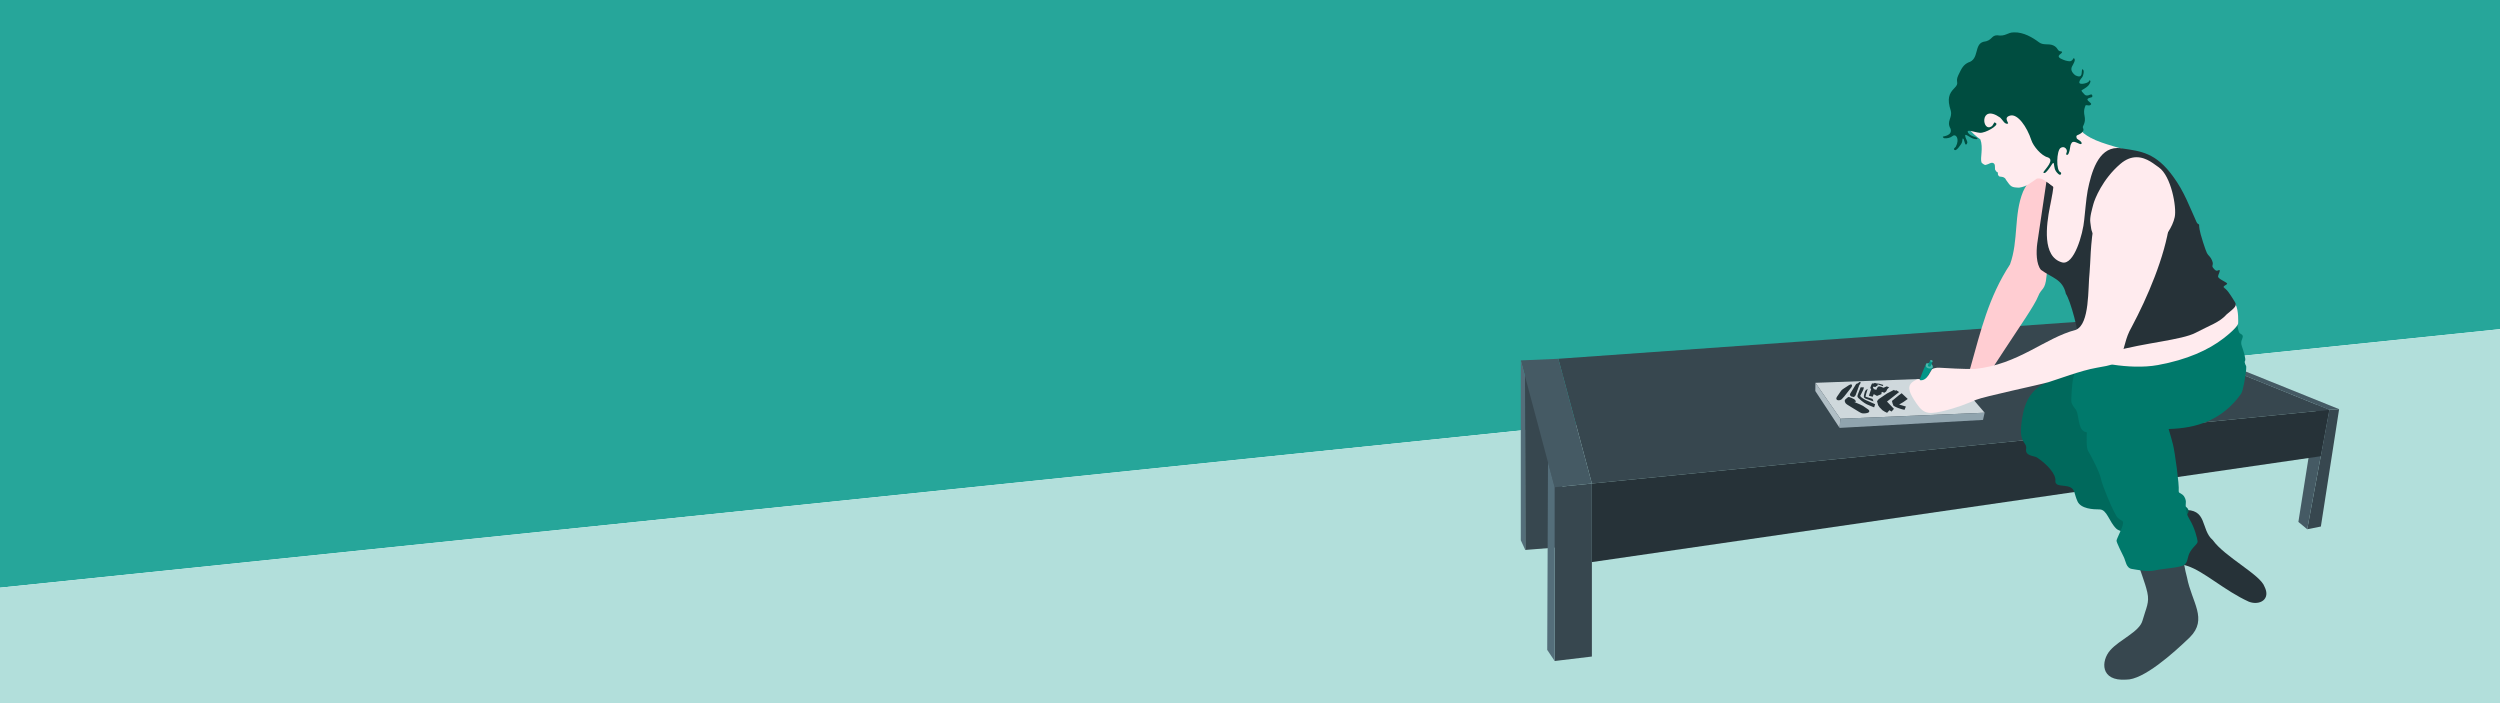 <?xml version="1.0" encoding="UTF-8" standalone="no"?>
<!-- Created with Inkscape (http://www.inkscape.org/) -->

<svg
   xmlns:dc="http://purl.org/dc/elements/1.1/"
   xmlns:cc="http://creativecommons.org/ns#"
   xmlns:rdf="http://www.w3.org/1999/02/22-rdf-syntax-ns#"
   xmlns:svg="http://www.w3.org/2000/svg"
   xmlns="http://www.w3.org/2000/svg"
   xmlns:sodipodi="http://sodipodi.sourceforge.net/DTD/sodipodi-0.dtd"
   xmlns:inkscape="http://www.inkscape.org/namespaces/inkscape"
   version="1.1"
   id="svg3820"
   width="1920"
   height="540"
   viewBox="0 0 1920 540"
   sodipodi:docname="self-portrait-wider.svg"
   inkscape:version="0.92.2 (5c3e80d, 2017-08-06)"
   inkscape:export-filename="/home/elm/Documents/Self-Portrait/export/self-portrait.png"
   inkscape:export-xdpi="192"
   inkscape:export-ydpi="192">
  <sodipodi:namedview
     pagecolor="#ffffff"
     bordercolor="#666666"
     borderopacity="1"
     objecttolerance="10"
     gridtolerance="10"
     guidetolerance="10"
     inkscape:pageopacity="0"
     inkscape:pageshadow="2"
     inkscape:window-width="1849"
     inkscape:window-height="1024"
     id="namedview3822"
     showgrid="false"
     units="px"
     inkscape:snap-others="true"
     inkscape:snap-global="true"
     inkscape:zoom="0.67493617"
     inkscape:cx="1891.3196"
     inkscape:cy="92.781858"
     inkscape:window-x="71"
     inkscape:window-y="30"
     inkscape:window-maximized="1"
     inkscape:current-layer="layer7"
     inkscape:snap-bbox="true"
     inkscape:snap-grids="false"
     inkscape:bbox-paths="true"
     inkscape:bbox-nodes="true"
     inkscape:object-paths="true"
     inkscape:snap-intersection-paths="true"
     showguides="false"
     inkscape:guide-bbox="true"
     inkscape:snap-bbox-edge-midpoints="true"
     inkscape:snap-bbox-midpoints="true"
     inkscape:snap-smooth-nodes="true"
     inkscape:snap-midpoints="true"
     inkscape:snap-object-midpoints="true"
     inkscape:snap-center="true"
     inkscape:snap-page="true"
     inkscape:snap-nodes="true"
     inkscape:snap-to-guides="true">
    <inkscape:grid
       spacingy="24"
       spacingx="24"
       units="in"
       id="grid3830"
       type="xygrid" />
    <sodipodi:guide
       id="guide1071"
       position="408.0,0"
       orientation="1056.0,0"
       inkscape:locked="false" />
    <sodipodi:guide
       id="guide1073"
       position="0,352.0"
       orientation="0,816.0"
       inkscape:locked="false" />
    <sodipodi:guide
       id="guide1075"
       position="0,704.0"
       orientation="0,816.0"
       inkscape:locked="false" />
    <sodipodi:guide
       position="0,1056"
       orientation="0,816"
       id="guide1181"
       inkscape:locked="false" />
    <sodipodi:guide
       position="816,1056"
       orientation="1056,0"
       id="guide1183"
       inkscape:locked="false" />
    <sodipodi:guide
       position="816,0"
       orientation="0,-816"
       id="guide1185"
       inkscape:locked="false" />
    <sodipodi:guide
       position="0,0"
       orientation="-1056,0"
       id="guide1187"
       inkscape:locked="false" />
    <sodipodi:guide
       position="-423.744,161.741"
       orientation="161.741,0"
       id="guide926"
       inkscape:locked="false" />
    <sodipodi:guide
       position="-423.744,0"
       orientation="0,1920"
       id="guide928"
       inkscape:locked="false" />
    <sodipodi:guide
       position="1496.256,0"
       orientation="-327.472,-0.508"
       id="guide930"
       inkscape:locked="false" />
    <sodipodi:guide
       position="1920,168.066"
       orientation="168.066,0"
       inkscape:locked="false"
       id="guide1008" />
    <sodipodi:guide
       position="1920,0"
       orientation="0,-960"
       inkscape:locked="false"
       id="guide1010" />
    <sodipodi:guide
       position="960,0"
       orientation="-141.803,0"
       inkscape:locked="false"
       id="guide1012" />
    <sodipodi:guide
       position="1920,287.199"
       orientation="86.968,0"
       inkscape:locked="false"
       id="guide1088" />
    <sodipodi:guide
       position="1920,200.23"
       orientation="200.23,0"
       inkscape:locked="false"
       id="guide1090" />
    <sodipodi:guide
       position="1920,0"
       orientation="0,-2287.442"
       inkscape:locked="false"
       id="guide1092" />
    <sodipodi:guide
       position="-367.442,0"
       orientation="-50.682,0"
       inkscape:locked="false"
       id="guide1094" />
    <sodipodi:guide
       position="-367.442,50.682"
       orientation="-236.516,2287.442"
       inkscape:locked="false"
       id="guide1096" />
  </sodipodi:namedview>
  <defs
     id="defs3824">
    <clipPath
       id="clipPath3842"
       clipPathUnits="userSpaceOnUse">
      <rect
         style="stroke-width:3.775"
         y="0"
         x="0"
         height="1056"
         width="816"
         id="rect3844" />
    </clipPath>
    <clipPath
       id="clipPath3842-3"
       clipPathUnits="userSpaceOnUse">
      <rect
         style="stroke-width:3.775"
         y="0"
         x="0"
         height="1056"
         width="816"
         id="rect3844-5" />
    </clipPath>
    <clipPath
       id="clipPath3842-3-9"
       clipPathUnits="userSpaceOnUse">
      <rect
         style="stroke-width:3.775"
         y="0"
         x="0"
         height="1056"
         width="816"
         id="rect3844-5-1" />
    </clipPath>
    <clipPath
       id="clipPath3842-3-9-2"
       clipPathUnits="userSpaceOnUse">
      <rect
         style="stroke-width:3.775"
         y="0"
         x="0"
         height="1056"
         width="816"
         id="rect3844-5-1-7" />
    </clipPath>
    <clipPath
       id="clipPath3842-3-9-2-3"
       clipPathUnits="userSpaceOnUse">
      <rect
         style="stroke-width:3.775"
         y="0"
         x="0"
         height="1056"
         width="816"
         id="rect3844-5-1-7-6" />
    </clipPath>
  </defs>
  <g
     style="display:inline"
     inkscape:label="bottom"
     id="layer8"
     inkscape:groupmode="layer"
     transform="translate(0,-516)" />
  <g
     style="display:inline"
     inkscape:label="bg"
     id="layer13"
     inkscape:groupmode="layer"
     transform="translate(0,-516)">
    <g
       style="display:inline;opacity:1"
       inkscape:label="walls"
       id="layer16"
       inkscape:groupmode="layer">
      <path
         inkscape:connector-curvature="0"
         id="path1056"
         d="M 0,967.325 V 516 h 1920 v 252.801 z"
         style="fill:#26a69a;stroke:none;stroke-width:0.596px;stroke-linecap:butt;stroke-linejoin:miter;stroke-opacity:1"
         sodipodi:nodetypes="ccccc" />
    </g>
    <g
       inkscape:label="floor"
       id="layer17"
       inkscape:groupmode="layer"
       style="display:inline">
      <path
         sodipodi:nodetypes="cccccc"
         inkscape:connector-curvature="0"
         id="path1022"
         d="M 1920,768.801 V 855.77 1056 H 0 v -88.675 z"
         style="display:inline;fill:#b2dfdb;stroke:none;stroke-width:0.596px;stroke-linecap:butt;stroke-linejoin:miter;stroke-opacity:1" />
    </g>
    <g
       inkscape:label="surface"
       id="layer15"
       inkscape:groupmode="layer"
       style="display:inline">
      <path
         sodipodi:nodetypes="ccccc"
         inkscape:connector-curvature="0"
         id="path880-3-6"
         d="m 1171.201,804.871 28.731,-1.67 v 132.882 l -28.534,2.275 z"
         style="display:inline;fill:#37474f;stroke:none;stroke-width:0.596px;stroke-linecap:butt;stroke-linejoin:miter;stroke-opacity:1" />
      <path
         inkscape:connector-curvature="0"
         id="path880"
         d="m 1788.934,830.72 7.503,-0.487 -14.011,90.134 -10.481,2.096 z"
         style="fill:#37474f;stroke:none;stroke-width:0.596px;stroke-linecap:butt;stroke-linejoin:miter;stroke-opacity:1"
         sodipodi:nodetypes="ccccc" />
      <path
         sodipodi:nodetypes="ccccc"
         inkscape:connector-curvature="0"
         id="path882"
         d="m 1788.934,830.72 -9.542,-3.852 -14.232,89.968 6.785,5.626 z"
         style="display:inline;fill:#455a64;stroke:none;stroke-width:0.596px;stroke-linecap:butt;stroke-linejoin:miter;stroke-opacity:1" />
      <path
         sodipodi:nodetypes="ccccc"
         inkscape:connector-curvature="0"
         id="path874"
         d="m 1222.57,887.341 566.363,-56.621 -170.826,-69.168 -421.312,29.987 z"
         style="display:inline;fill:#37474f;stroke:none;stroke-width:0.596px;stroke-linecap:butt;stroke-linejoin:miter;stroke-opacity:1" />
      <path
         sodipodi:nodetypes="ccccc"
         inkscape:connector-curvature="0"
         id="path876"
         d="m 1788.934,830.72 -6.619,35.674 -559.745,81.283 v -60.336 z"
         style="display:inline;fill:#263238;stroke:none;stroke-width:0.596px;stroke-linecap:butt;stroke-linejoin:miter;stroke-opacity:1" />
      <path
         sodipodi:nodetypes="ccccc"
         inkscape:connector-curvature="0"
         id="path880-3"
         d="m 1193.977,890.199 28.593,-2.858 v 132.882 l -28.593,3.433 z"
         style="display:inline;fill:#37474f;stroke:none;stroke-width:0.596px;stroke-linecap:butt;stroke-linejoin:miter;stroke-opacity:1" />
      <path
         sodipodi:nodetypes="ccccc"
         inkscape:connector-curvature="0"
         id="path973"
         d="m 1193.977,890.199 -26.005,-97.415 28.823,-1.244 25.776,95.801 z"
         style="fill:#455a64;stroke:none;stroke-width:0.596px;stroke-linecap:butt;stroke-linejoin:miter;stroke-opacity:1" />
      <path
         sodipodi:nodetypes="ccccc"
         inkscape:connector-curvature="0"
         id="path977"
         d="m 1193.977,1023.655 -5.715,-8.538 0.609,-144.046 5.106,19.128 z"
         style="fill:#546e7a;stroke:none;stroke-width:0.596px;stroke-linecap:butt;stroke-linejoin:miter;stroke-opacity:1" />
      <path
         inkscape:connector-curvature="0"
         id="path996"
         d="m 1171.398,938.358 -3.426,-7.435 v -138.138 l 3.229,12.087 z"
         style="fill:#546e7a;stroke:none;stroke-width:0.596px;stroke-linecap:butt;stroke-linejoin:miter;stroke-opacity:1"
         sodipodi:nodetypes="ccccc" />
      <path
         sodipodi:nodetypes="ccccc"
         inkscape:connector-curvature="0"
         id="path884"
         d="m 1796.436,830.233 -171.514,-69.177 -7.28,0.517 171.292,69.147 z"
         style="display:inline;fill:#455a64;stroke:none;stroke-width:0.596px;stroke-linecap:butt;stroke-linejoin:miter;stroke-opacity:1" />
    </g>
    <g
       inkscape:groupmode="layer"
       id="layer18"
       inkscape:label="paper">
      <path
         style="fill:#cfd8dc;stroke:none;stroke-width:0.596px;stroke-linecap:butt;stroke-linejoin:miter;stroke-opacity:1"
         d="m 1524.199,832.96 -110.774,4.652 -19.191,-27.616 106.992,-3.907 z"
         id="path1190"
         inkscape:connector-curvature="0"
         sodipodi:nodetypes="ccccc" />
      <path
         style="fill:#b0bec5;stroke:none;stroke-width:0.596px;stroke-linecap:butt;stroke-linejoin:miter;stroke-opacity:1"
         d="m 1413.425,837.613 -0.624,7.021 -18.637,-28.31 0.072,-6.326 z"
         id="path1192"
         inkscape:connector-curvature="0"
         sodipodi:nodetypes="ccccc" />
      <path
         style="fill:#90a4ae;stroke:none;stroke-width:0.596px;stroke-linecap:butt;stroke-linejoin:miter;stroke-opacity:1"
         d="m 1524.199,832.96 -1.254,5.547 -110.144,6.126 0.624,-7.021 z"
         id="path1194"
         inkscape:connector-curvature="0"
         sodipodi:nodetypes="ccccc" />
      <path
         style="opacity:1;fill:#263238;fill-rule:nonzero;stroke:none;stroke-width:0.596"
         d="m 1428.123,809.379 c 0.06,-0.012 0.124,-0.008 0.181,0.017 0.269,0.155 0.575,0.235 0.857,0.363 -0.483,0.824 -0.966,1.647 -1.448,2.471 -0.107,0.059 -0.167,0.237 -0.063,0.327 l -2.578,7.07 c -0.395,0.429 -0.79,0.857 -1.184,1.286 -0.662,-0.123 -1.325,-0.247 -1.987,-0.37 -0.455,-0.296 -0.948,-0.65 -1.093,-1.204 0,-0.008 10e-5,-0.011 0,-0.017 -0.075,-0.052 -0.128,-0.097 -0.12,-0.111 0.032,-0.046 0.062,-0.09 0.095,-0.135 -0.012,-0.377 0.148,-0.75 0.349,-1.065 1.067,-1.75 2.154,-3.488 3.229,-5.234 0.357,-0.577 0.714,-1.155 1.07,-1.732 0.229,-0.31 0.604,-0.531 0.997,-0.501 0.619,-0.189 0.999,-0.756 1.529,-1.089 0.049,-0.037 0.106,-0.064 0.168,-0.076 z m 13.173,0.674 0.05,0.059 c 0.012,0.114 -0.156,-0.087 -0.05,-0.059 z m -1.364,0.03 c 0.428,0.132 0.856,0.263 1.285,0.394 l 1.969,0.211 c 1.066,0.316 2.131,0.633 3.197,0.949 -0.146,0.289 -0.293,0.577 -0.44,0.866 -1.162,-0.412 -2.324,-0.824 -3.486,-1.237 -0.137,0.067 -0.321,0.026 -0.407,-0.104 -0.076,0.054 0.06,0.164 -0.03,0.209 -0.106,0.436 -0.215,0.872 -0.322,1.308 l -0.949,-0.171 c -0.074,0.256 -0.146,0.513 -0.22,0.769 -0.614,-0.113 -1.229,-0.227 -1.843,-0.34 -0.088,0.297 -0.177,0.595 -0.265,0.892 0.191,0.192 0.382,0.384 0.574,0.576 -0.021,0.129 -0.04,0.258 -0.058,0.386 0.699,0.21 1.398,0.42 2.096,0.629 0.093,-0.034 -0.027,-0.178 0.075,-0.202 0.202,-0.474 0.404,-0.947 0.606,-1.421 0.4,-0.368 0.8,-0.735 1.2,-1.103 0.641,0.14 1.281,0.279 1.922,0.419 0.571,0.244 1.142,0.488 1.713,0.732 -5e-4,-0.08 0.105,-0.158 0.173,-0.093 l 1.86,-0.849 c 0.121,-0.043 0.258,-0.063 0.352,-0.159 l 1.686,0.569 -0.094,0.043 c 0.075,-0.018 0.197,0.008 0.234,-0.089 0.039,0.015 0.101,0.117 0.153,0.055 -0.503,0.532 -1.007,1.064 -1.51,1.596 -0.273,0.561 -0.546,1.122 -0.819,1.682 -0.474,0.346 -0.948,0.692 -1.422,1.038 l -1.751,-0.634 c -0.267,0 -0.455,0.315 -0.357,0.554 l -0.144,1.15 c -1.127,0.451 -2.254,0.901 -3.381,1.352 -0.573,-0.318 -1.146,-0.635 -1.72,-0.953 -0.266,-0.121 -0.533,-0.243 -0.799,-0.364 -0.263,0.657 -0.525,1.315 -0.788,1.972 -0.969,-0.261 -1.938,-0.523 -2.906,-0.784 0.57,-1.672 1.14,-3.344 1.71,-5.016 -0.233,-0.311 -0.467,-0.622 -0.7,-0.933 0.216,-0.617 0.433,-1.233 0.649,-1.85 0.246,-0.567 0.491,-1.135 0.737,-1.702 0.245,0.05 0.489,0.101 0.734,0.151 -0.032,0.142 0.249,0.117 0.197,-0.017 0.431,-0.161 0.862,-0.322 1.292,-0.483 z m -18.157,1.095 c 0.525,0.279 0.698,0.978 0.5,1.512 -0.217,0.611 -0.668,1.098 -1.054,1.608 -1.604,2.04 -3.209,4.08 -4.813,6.12 -0.671,0.736 -1.343,1.471 -2.014,2.207 -0.582,0.321 -1.155,0.759 -1.85,0.757 -0.584,0.031 -1.243,0.071 -1.738,-0.296 -0.446,-0.348 -0.624,-0.984 -0.44,-1.517 0.194,-0.565 0.577,-1.038 0.899,-1.533 0.903,-1.31 1.806,-2.619 2.708,-3.929 0.448,-0.535 0.971,-1.008 1.556,-1.389 1.392,-0.959 2.823,-1.861 4.243,-2.778 0.512,-0.294 1.041,-0.57 1.611,-0.732 0.129,-0.021 0.26,-0.051 0.391,-0.03 z m 7.18,2.243 0.02,0.026 c -0.012,0.09 0.156,0.091 0.159,0.008 0.075,-0.021 0.167,0.059 0.222,-0.026 0.098,0.115 0.261,-0.047 0.366,0.05 l 1.816,0.025 -0.592,1.934 c -0.79,1.557 -1.58,3.113 -2.37,4.67 0.467,0.467 0.933,0.934 1.399,1.401 0.8,0.493 1.6,0.986 2.4,1.479 2.578,1.15 5.157,2.3 7.734,3.45 -0.258,0.797 -0.516,1.595 -0.774,2.392 -0.565,-0.2 -1.131,-0.429 -1.694,-0.648 -1.311,-0.539 -2.635,-1.05 -3.915,-1.66 -0.657,-0.297 -1.264,-0.69 -1.876,-1.07 -0.715,-0.514 -1.429,-1.031 -2.121,-1.576 -0.866,-0.729 -1.748,-1.444 -2.554,-2.241 -0.428,-0.407 -0.734,-0.995 -0.655,-1.597 0.091,-0.658 0.374,-1.267 0.599,-1.886 0.596,-1.581 1.214,-3.154 1.832,-4.726 z m 5.407,1.23 0.018,0.034 c -0.411,1.348 -0.822,2.695 -1.232,4.043 -0.149,0.641 -0.299,1.283 -0.448,1.924 1.787,0.563 3.575,1.127 5.362,1.691 l 0.817,1.965 -6.136,-2.189 c -0.547,-0.286 -1.143,-0.676 -1.276,-1.324 -0.148,-0.616 0.085,-1.232 0.202,-1.832 0.16,-0.658 0.338,-1.312 0.508,-1.967 0.241,-0.536 0.474,-1.106 0.931,-1.499 0.409,-0.294 0.829,-0.574 1.253,-0.846 z m 20.235,0.757 0.012,0.058 c 0.297,0.221 0.595,0.442 0.892,0.663 0.238,-0.172 0.476,-0.344 0.714,-0.515 0.708,0.452 1.415,0.904 2.122,1.355 0.176,0.013 0.135,0.319 -0.033,0.304 -3.025,2.378 -6.049,4.757 -9.074,7.135 1.776,1.859 3.553,3.719 5.329,5.579 l -1.835,2.102 c -0.551,-0.345 -1.102,-0.69 -1.653,-1.034 -0.589,0.668 -1.178,1.336 -1.767,2.005 l -1.96,-0.973 c -0.555,-0.356 -1.111,-0.713 -1.666,-1.069 l -2.116,-2.151 c -0.374,-0.539 -0.748,-1.077 -1.122,-1.616 -0.292,-1.044 -0.585,-2.088 -0.877,-3.132 0.419,-0.541 0.831,-1.089 1.288,-1.6 2.136,-1.45 4.273,-2.901 6.41,-4.351 1.774,-0.931 3.545,-1.866 5.338,-2.759 z m -6.998,0.413 c 0,-0.008 -0.012,-0.008 -0.03,0.008 l -0.026,0.043 c 0.021,0.017 0.064,-0.035 0.056,-0.048 z m -0.779,0.072 c -0.012,-0.008 -0.012,0 -0.026,0.018 l -0.012,0.052 c 0.03,0.008 0.052,-0.063 0.039,-0.071 z m 13.623,2.136 c 0.027,-0.008 0.055,0 0.077,0.015 l 4.264,3.995 0.351,0.364 c -1.133,0.805 -2.267,1.61 -3.401,2.415 -1.07,0.615 -2.139,1.229 -3.209,1.844 1.728,0.518 3.456,1.035 5.184,1.553 -0.297,0.74 -0.595,1.48 -0.892,2.22 -0.049,0.101 -0.098,0.202 -0.146,0.304 l -2.035,-0.461 -2.781,-0.891 c -0.605,-0.259 -1.211,-0.517 -1.816,-0.776 -0.597,-0.315 -1.194,-0.629 -1.791,-0.944 -0.257,-0.619 -0.514,-1.239 -0.771,-1.858 -0.152,-0.627 -0.304,-1.253 -0.456,-1.88 1.699,-1.398 3.399,-2.796 5.098,-4.194 l 2.248,-1.674 c 0.021,-0.016 0.046,-0.028 0.075,-0.033 z m -17.24,0.539 c -0.021,0 -0.048,0.008 -0.049,0.011 l 0.063,0.02 c 0.023,-0.022 0.012,-0.03 -0.014,-0.031 z m -4.705,0.008 c -0.012,0 -0.014,0.008 -0.022,0.02 h 0.098 c -0.026,0.008 -0.056,-0.027 -0.077,-0.022 z m -18.606,2.303 c 0.108,0.008 0.218,0.028 0.326,0.08 l 0.105,0.028 0.055,0.015 c 0.604,0.208 1.209,0.42 1.79,0.686 0.592,0.261 1.172,0.547 1.746,0.843 0.503,0.297 0.916,0.737 1.189,1.253 0.141,0.24 0.234,0.504 0.287,0.777 -0.462,0.014 -0.921,0.069 -1.381,0.114 1.54,0.663 3.079,1.326 4.619,1.99 0.711,0.348 1.422,0.696 2.134,1.044 1.371,0.94 2.743,1.88 4.114,2.82 0.472,0.355 0.935,0.968 0.678,1.582 -0.257,0.606 -0.894,0.938 -1.508,1.072 -0.806,0.199 -1.637,0.278 -2.464,0.314 -0.607,0.008 -1.228,0.011 -1.81,-0.181 -0.755,-0.255 -1.434,-0.68 -2.122,-1.074 -1.98,-1.187 -3.944,-2.4 -5.914,-3.603 -0.95,-0.59 -1.907,-1.169 -2.853,-1.766 -0.477,-0.327 -0.964,-0.653 -1.354,-1.086 -0.336,-0.426 -0.567,-0.931 -0.697,-1.457 -0.221,-0.619 0.069,-1.307 0.54,-1.728 0.533,-0.456 1.081,-0.894 1.62,-1.344 0.251,-0.209 0.574,-0.391 0.901,-0.38 z"
         id="path1225"
         inkscape:connector-curvature="0"
         sodipodi:nodetypes="ccccccccccccccccccccccccccccccccccccccccccccccccccccccccccccccccccccccccccccccccccccccccccccccccccccccccccccccccccccccccccccccccccccccccccscccsccccccccccccccccccccccccccccccccccccccccccccccccccccccccccc" />
    </g>
  </g>
  <g
     inkscape:label="evan"
     id="layer14"
     inkscape:groupmode="layer"
     transform="translate(0,-516)">
    <g
       style="display:inline"
       inkscape:label="arm-under"
       id="layer2"
       inkscape:groupmode="layer">
      <path
         sodipodi:nodetypes="cccsssscc"
         inkscape:connector-curvature="0"
         id="path825"
         d="m 1553.733,663.076 c -7.278,17.769 -3.364,37.602 -10.039,55.978 -16.484,25.245 -22.44,50.939 -30.214,78.511 -1.872,6.553 -4.369,11.546 4.681,9.361 9.049,-2.184 8.737,-3.12 20.595,-21.219 11.858,-18.098 24.027,-35.573 26.524,-42.125 2.496,-6.553 5.472,-4.315 6.408,-15.236 0.936,-10.921 6.698,-9.415 8.882,-37.498 8.094,-31.035 -12.613,-57.929 -26.836,-27.772 z"
         style="display:inline;opacity:1;fill:#ffcdd2;fill-rule:nonzero;stroke:none;stroke-width:0.596px;stroke-linecap:butt;stroke-linejoin:miter;stroke-opacity:1" />
    </g>
    <g
       inkscape:label="foot bottom"
       id="layer12"
       inkscape:groupmode="layer">
      <path
         sodipodi:nodetypes="cccczscscc"
         inkscape:connector-curvature="0"
         id="path893"
         d="m 1676.184,907.79 c 19.647,-1.587 13.575,14.798 23.278,23.058 9.097,12.797 36.51,26.502 39.645,35.622 5.072,9.882 -3.757,14.793 -11.975,11.641 -18.48,-8.361 -34.525,-23.372 -47.073,-27.404 -12.548,-4.032 -18.548,-5.626 -27.373,-12.908 -8.826,-7.281 -13.239,-18.203 -13.239,-18.203 0,0 1.765,-11.474 12.577,-15.445 10.812,-3.972 15.445,-3.972 15.445,-3.972 0,0 3.436,8.279 8.715,7.612 z"
         style="fill:#263238;stroke:none;stroke-width:0.596px;stroke-linecap:butt;stroke-linejoin:miter;stroke-opacity:1" />
    </g>
    <g
       inkscape:label="pants bottom"
       id="layer9"
       inkscape:groupmode="layer">
      <path
         sodipodi:nodetypes="ccccsssccsczczzcsccc"
         inkscape:connector-curvature="0"
         id="path41"
         d="m 1665.517,845.356 c -10.238,1.024 -20.444,1.542 -32.028,1.646 -7.281,0 -9.962,-0.974 -7.535,0.35 11.752,5.675 15.566,9.684 23.642,23.259 12.577,5.958 20.741,30.449 25.154,32.435 4.413,1.986 8.385,4.192 4.413,8.826 -3.972,4.634 -6.399,14.563 -18.976,14.563 -12.577,0 -30.67,-0.441 -34.862,-4.413 -5.63,-5.432 -7.114,-14.714 -12.797,-14.783 -5.075,0 -14.342,-0.441 -16.99,-6.178 -2.648,-5.737 -1.765,-9.267 -5.958,-11.032 -4.192,-1.765 -11.469,0.07 -11.032,-4.854 0.437,-4.925 -6.009,-12.356 -13.901,-17.652 -1.765,-1.545 -9.443,-1.018 -8.605,-6.619 0.838,-5.602 -5.202,-4.067 -3.74,-18.276 1.462,-14.208 5.141,-26.475 19.185,-32.694 9.267,-3.972 14.563,-5.737 22.727,-7.723 8.164,-1.986 18.338,-6.167 25.399,-6.829 10.65,0.244 15.944,1.898 22.702,1.975 60.19,1.366 72.302,7.421 23.202,48 z"
         style="opacity:1;fill:#00695c;stroke:none;stroke-width:0.596px;stroke-linecap:butt;stroke-linejoin:miter;stroke-opacity:1" />
    </g>
    <g
       inkscape:label="foot top"
       id="layer11"
       inkscape:groupmode="layer">
      <path
         sodipodi:nodetypes="cccczsscsc"
         inkscape:connector-curvature="0"
         id="path890"
         d="m 1676.956,939.894 c 0,0 -0.883,6.509 2.648,19.527 3.646,19.143 16.242,31.945 2.206,46.005 -12.883,12.449 -35.869,32.868 -48.983,32.526 -19.935,1.358 -19.378,-14.403 -12.136,-22.597 7.242,-8.194 22.293,-14.057 24.712,-22.616 2.868,-10.15 5.516,-13.79 3.751,-21.734 -1.765,-7.943 -5.737,-16.99 -6.619,-21.403 -0.883,-4.413 -6.619,-7.943 3.31,-9.929 9.929,-1.986 31.111,0.221 31.111,0.221 z"
         style="fill:#37474f;stroke:none;stroke-width:0.596px;stroke-linecap:butt;stroke-linejoin:miter;stroke-opacity:1" />
    </g>
    <g
       inkscape:label="pants top"
       id="layer10"
       inkscape:groupmode="layer">
      <path
         sodipodi:nodetypes="cccsscscccscsccccccssscscczcccscc"
         inkscape:connector-curvature="0"
         id="path41-3"
         d="m 1718.217,764.922 c 0,0 0.662,6.177 1.986,7.06 1.324,0.883 2.428,1.104 2.207,2.869 -0.221,1.765 -1.986,3.31 -0.662,7.061 1.324,3.751 3.309,10.15 2.427,11.253 -0.882,1.103 0.882,3.971 0.882,3.971 0,0 0.221,1.324 -0.22,4.634 -0.442,3.31 -1.986,14.342 -3.751,16.769 -14.479,20.159 -34.015,26.382 -55.58,26.924 1.368,4.58 2.703,9.351 3.369,12.016 1.404,5.617 4.928,30.986 4.369,35.573 -0.329,2.704 4.212,0.964 5.461,7.645 0.312,1.716 -1.405,7.177 2.807,14.042 4.213,6.865 5.929,14.822 6.241,16.85 0.312,2.028 -2.808,3.588 -5.46,7.801 -2.652,4.213 -1.717,7.644 -4.369,10.141 -2.652,2.496 -17.006,3.12 -22.935,4.525 -5.929,1.404 -13.105,-0.468 -17.63,-1.093 -4.525,-0.624 -4.837,-6.24 -6.241,-9.048 -1.404,-2.808 -5.617,-11.234 -5.617,-12.639 0,-1.404 4.057,-8.737 4.836,-12.326 0.78,-3.588 -0.779,-2.496 -3.744,-5.148 -2.964,-2.652 -12.482,-26.056 -13.107,-30.268 -0.624,-4.213 -8.113,-18.644 -9.829,-21.218 -1.556,-2.334 -1.002,-11.461 -1.001,-14.319 -6.9,-0.686 -5.726,-11.941 -8.003,-16.77 -0.882,-1.655 -4.01,-4.297 -3.917,-7.722 0.093,-3.425 0.599,-20.566 3.474,-21.293 8.164,-1.986 18.339,-6.166 25.399,-6.828 25.901,-0.471 34.893,-0.471 52.71,-3.542 11.032,-4.192 17.651,-5.075 26.698,-11.253 9.046,-6.178 16.107,-11.474 19.196,-15.666 z"
         style="opacity:1;fill:#00796b;fill-rule:nonzero;stroke:none;stroke-width:0.596px;stroke-linecap:butt;stroke-linejoin:miter;stroke-opacity:1" />
    </g>
    <g
       style="display:inline"
       inkscape:label="torso"
       id="layer1"
       inkscape:groupmode="layer">
      <path
         inkscape:connector-curvature="0"
         id="path3846"
         d="m 1552.947,551.764 c -0.513,0.007 -1.026,0.022 -1.539,0.045 0.513,-0.023 1.026,-0.039 1.539,-0.045 z m 0,0 c 0.643,-0.007 1.286,0.004 1.928,0.023 -0.642,-0.019 -1.284,-0.031 -1.928,-0.023 z m 2.368,0.037 c 0.631,0.025 1.261,0.062 1.889,0.114 -0.628,-0.052 -1.258,-0.089 -1.889,-0.114 z m -4.458,0.038 c -0.349,0.019 -0.698,0.042 -1.047,0.069 0.349,-0.027 0.698,-0.049 1.047,-0.069 z m 6.614,0.101 c 0.569,0.051 1.136,0.114 1.701,0.187 -0.565,-0.073 -1.132,-0.137 -1.701,-0.187 z m -8.215,0.014 c -0.355,0.032 -0.709,0.068 -1.063,0.107 0.354,-0.039 0.709,-0.075 1.063,-0.107 z m -1.584,0.166 c -0.387,0.047 -0.773,0.1 -1.159,0.156 0.386,-0.056 0.772,-0.109 1.159,-0.156 z m 11.906,0.059 c 0.618,0.086 1.233,0.187 1.845,0.301 -0.612,-0.114 -1.227,-0.215 -1.845,-0.301 z m -13.475,0.155 c -0.509,0.078 -1.018,0.164 -1.524,0.257 0.506,-0.094 1.015,-0.179 1.524,-0.257 z m 15.704,0.223 c 0.54,0.106 1.077,0.223 1.613,0.351 -0.535,-0.129 -1.073,-0.245 -1.613,-0.351 z m -17.629,0.113 c -0.388,0.075 -0.774,0.153 -1.16,0.236 0.386,-0.084 0.772,-0.161 1.16,-0.236 z m 19.631,0.33 c 0.105,0.027 0.211,0.055 0.317,0.083 -0.105,-0.027 -0.211,-0.056 -0.317,-0.083 z m -21.296,0.02 c -0.337,0.076 -0.673,0.155 -1.009,0.239 0.335,-0.083 0.671,-0.162 1.009,-0.239 z m 22.528,0.313 c 0.127,0.037 0.254,0.074 0.38,0.112 -0.127,-0.038 -0.253,-0.075 -0.38,-0.112 z m -24.136,0.077 c -0.34,0.089 -0.68,0.182 -1.018,0.277 0.338,-0.095 0.678,-0.188 1.018,-0.277 z m 25.425,0.32 c 0.098,0.032 0.198,0.062 0.296,0.095 -0.098,-0.033 -0.197,-0.063 -0.296,-0.095 z m -26.895,0.085 c -0.43,0.125 -0.858,0.256 -1.284,0.392 0.426,-0.136 0.854,-0.267 1.284,-0.392 z m 28.373,0.429 c 0.074,0.028 0.147,0.058 0.221,0.086 -0.074,-0.028 -0.147,-0.058 -0.221,-0.086 z m -29.905,0.04 c -0.492,0.16 -0.981,0.328 -1.467,0.501 0.486,-0.174 0.975,-0.342 1.467,-0.501 z m 31.079,0.426 c 0.132,0.055 0.263,0.111 0.395,0.168 -0.131,-0.056 -0.263,-0.113 -0.395,-0.168 z m -32.899,0.206 c -0.362,0.132 -0.722,0.267 -1.08,0.406 0.358,-0.14 0.718,-0.274 1.08,-0.406 z m 34.072,0.307 c 0.127,0.058 0.253,0.116 0.379,0.176 -0.126,-0.06 -0.253,-0.118 -0.379,-0.176 z m -35.695,0.315 c -0.301,0.121 -0.6,0.246 -0.898,0.372 0.298,-0.126 0.597,-0.251 0.898,-0.372 z m 37.049,0.34 c 0.052,0.027 0.105,0.051 0.156,0.078 -0.052,-0.027 -0.104,-0.051 -0.156,-0.078 z m -38.468,0.256 c -0.345,0.151 -0.687,0.305 -1.027,0.463 0.34,-0.158 0.682,-0.312 1.027,-0.463 z m 39.763,0.441 c 0.078,0.044 0.155,0.09 0.233,0.135 -0.077,-0.045 -0.155,-0.091 -0.233,-0.135 z m -41.159,0.192 c -0.465,0.22 -0.925,0.445 -1.38,0.677 0.455,-0.232 0.915,-0.457 1.38,-0.677 z m 42.219,0.436 c 0.139,0.085 0.277,0.172 0.414,0.259 -0.138,-0.087 -0.276,-0.174 -0.414,-0.259 z m -43.76,0.326 c -0.395,0.204 -0.786,0.412 -1.173,0.625 0.387,-0.213 0.778,-0.421 1.173,-0.625 z m 44.892,0.404 c 0.11,0.074 0.222,0.147 0.332,0.222 -0.11,-0.076 -0.221,-0.148 -0.332,-0.222 z m -46.482,0.455 c -0.301,0.169 -0.601,0.342 -0.897,0.517 0.296,-0.175 0.595,-0.347 0.897,-0.517 z m -1.363,0.795 c -0.294,0.178 -0.584,0.359 -0.873,0.542 0.288,-0.183 0.579,-0.364 0.873,-0.542 z m 50.227,0.507 c 0.123,0.099 0.244,0.2 0.365,0.301 -0.121,-0.101 -0.243,-0.202 -0.365,-0.301 z m -51.477,0.275 c -0.374,0.243 -0.743,0.49 -1.106,0.741 0.363,-0.251 0.733,-0.499 1.106,-0.741 z m 52.511,0.598 c 0.111,0.097 0.223,0.194 0.333,0.293 -0.11,-0.099 -0.222,-0.196 -0.333,-0.293 z m -53.747,0.232 c -0.4,0.279 -0.794,0.564 -1.182,0.853 0.388,-0.289 0.781,-0.574 1.182,-0.853 z m 54.835,0.766 c 0.073,0.07 0.146,0.137 0.219,0.207 -0.073,-0.07 -0.146,-0.138 -0.219,-0.207 z m -56.34,0.335 c -0.297,0.226 -0.591,0.453 -0.88,0.685 0.289,-0.232 0.583,-0.459 0.88,-0.685 z m 57.5,0.825 c 0.069,0.072 0.135,0.146 0.202,0.219 -0.067,-0.073 -0.134,-0.147 -0.202,-0.219 z m -58.666,0.093 c -0.277,0.227 -0.55,0.457 -0.819,0.689 0.269,-0.232 0.542,-0.462 0.819,-0.689 z m 59.593,0.926 c 0.088,0.101 0.177,0.203 0.265,0.306 -0.088,-0.103 -0.177,-0.205 -0.265,-0.306 z m -60.759,0.065 c -0.266,0.235 -0.527,0.472 -0.784,0.712 0.257,-0.24 0.518,-0.477 0.784,-0.712 z m -1.042,0.951 c -0.346,0.329 -0.686,0.662 -1.016,1.001 0.33,-0.338 0.669,-0.672 1.016,-1.001 z m 62.744,0.105 c 0.075,0.092 0.149,0.184 0.224,0.278 -0.074,-0.094 -0.149,-0.185 -0.224,-0.278 z m -63.803,0.941 c -0.312,0.321 -0.615,0.647 -0.911,0.976 0.296,-0.329 0.599,-0.655 0.911,-0.976 z m 64.887,0.465 c 0.396,0.408 0.768,0.827 1.117,1.254 -0.348,-0.427 -0.72,-0.846 -1.117,-1.254 z m -66.037,0.782 c -0.223,0.253 -0.443,0.508 -0.656,0.766 0.214,-0.258 0.433,-0.512 0.656,-0.766 z m -0.941,1.116 c -0.195,0.241 -0.385,0.484 -0.571,0.729 0.186,-0.245 0.377,-0.488 0.571,-0.729 z m 68.799,0.279 c 0.188,0.261 0.368,0.525 0.541,0.791 -0.173,-0.266 -0.353,-0.53 -0.541,-0.791 z m -69.641,0.81 c -0.203,0.275 -0.4,0.553 -0.591,0.833 0.192,-0.28 0.388,-0.557 0.591,-0.833 z m 70.51,0.504 c 0.362,0.596 0.694,1.203 0.99,1.82 -0.297,-0.617 -0.628,-1.224 -0.99,-1.82 z m -71.281,0.59 c -0.242,0.362 -0.475,0.727 -0.698,1.096 0.223,-0.369 0.456,-0.734 0.698,-1.096 z m -0.892,1.432 c -0.152,0.259 -0.301,0.519 -0.443,0.781 0.142,-0.262 0.292,-0.522 0.443,-0.781 z m -0.668,1.21 c -0.134,0.259 -0.264,0.519 -0.389,0.781 0.124,-0.262 0.255,-0.522 0.389,-0.781 z m -0.563,1.155 c -0.126,0.278 -0.247,0.557 -0.362,0.838 0.116,-0.281 0.236,-0.56 0.362,-0.838 z m 75.55,0.306 c 0.323,0.973 0.588,1.957 0.81,2.942 -0.222,-0.986 -0.487,-1.97 -0.81,-2.942 z m -76.058,0.89 c -0.154,0.394 -0.3,0.791 -0.432,1.19 0.131,-0.399 0.278,-0.796 0.432,-1.19 z m 77.17,3.531 c 0.272,1.477 0.461,2.945 0.614,4.373 -0.153,-1.428 -0.342,-2.897 -0.614,-4.373 z m 11.818,40.325 c 0.089,0.065 0.18,0.128 0.271,0.192 -0.091,-0.064 -0.181,-0.127 -0.271,-0.192 z m 1.314,0.897 c 0.056,0.037 0.114,0.075 0.171,0.112 -0.057,-0.037 -0.114,-0.075 -0.171,-0.112 z m 2.874,1.695 c 20.636,11.048 54.683,7.853 72.468,48.601 6.531,9.703 10.636,26.124 12.129,32.842 1.493,6.718 4.192,12.129 8.584,20.196 4.392,8.067 15.489,21.789 18.101,26.267 2.612,4.478 2.052,14.555 2.052,14.555 0,0 0.373,2.612 -11.196,11.569 -11.569,8.957 -27.99,16.422 -50.382,20.527 -22.392,4.105 -51.129,-2.986 -55.981,-5.599 -4.852,-2.612 -4.479,-10.45 -5.598,-19.78 -1.082,-9.114 -2.17,-21.267 -8.023,-33.402 -3.953,-11.049 -34.975,-14.619 -17.914,-51.689 2.612,-2.986 4.291,-9.33 5.597,-15.114 1.241,-5.494 -0.545,-7.286 -1.048,-9.53 4.154,-1.481 7.533,-3.6 10.591,-6.194 7.281,-6.178 17.651,-23.83 20.52,-32.656 z m -84.052,14.879 c 0.012,0.609 4e-4,1.097 -0.036,1.416 0.036,-0.319 0.045,-0.807 0.036,-1.416 z m -0.343,1.773 c 0.033,-0.007 0.073,0.007 0.119,0.041 -0.046,-0.035 -0.086,-0.047 -0.119,-0.04 2e-4,-6e-5 -2e-4,-9e-4 0,-9e-4 z m 0.119,0.041 c 0.024,0.018 0.044,0.021 0.063,0.011 -0.02,0.008 -0.041,0.007 -0.063,-0.011 z m -0.197,0.04 c -0.039,0.089 -0.053,0.247 -0.045,0.453 -0.012,-0.206 0.012,-0.363 0.045,-0.453 z m -0.045,0.453 c 0.014,0.411 0.114,1.012 0.265,1.63 -0.152,-0.618 -0.251,-1.219 -0.265,-1.63 z m 9.077,2.753 c 0.013,0.032 0.037,0.066 0.068,0.104 -0.031,-0.038 -0.055,-0.072 -0.068,-0.104 z m 4.279,7.012 c -0.012,0.179 -0.062,0.407 -0.068,0.668 0.012,-0.26 0.054,-0.488 0.068,-0.668 z m -0.052,0.939 c 0.012,0.093 0.032,0.192 0.06,0.293 -0.029,-0.101 -0.049,-0.199 -0.06,-0.293 z m 0.06,0.293 c 0.074,0.264 0.203,0.543 0.362,0.797 -0.159,-0.253 -0.288,-0.533 -0.362,-0.797 z m 7.109,6.214 c 0.272,0.555 0.544,1.024 0.825,1.422 -0.281,-0.398 -0.553,-0.867 -0.825,-1.422 z m 1.255,1.967 c 0.294,0.33 0.602,0.595 0.935,0.811 -0.333,-0.216 -0.642,-0.481 -0.935,-0.811 z m 1.456,1.099 c 0.361,0.169 0.75,0.295 1.181,0.392 -0.43,-0.097 -0.82,-0.223 -1.181,-0.392 z"
         style="opacity:1;fill:#ffebee;fill-rule:nonzero;stroke:none;stroke-width:0.596px;stroke-linecap:butt;stroke-linejoin:miter;stroke-opacity:1"
         sodipodi:nodetypes="ccccccccccccccccccccccccccccccccccccccccccccccccccccccccccccccccccccccccccccccccccccccccccccccccccccccccccccccccccccccccccccccccccccccccccccccccccccccccccccccccccccccccccccccccccccccssccssscccccscccccccccccccccccccccccccccccccccccccccc" />
    </g>
    <g
       style="display:inline"
       inkscape:label="tanktop"
       id="layer3"
       inkscape:groupmode="layer">
      <path
         sodipodi:nodetypes="scccsssccccccsccssscccccccccssscccsczcs"
         inkscape:connector-curvature="0"
         id="path865"
         d="m 1626.087,629.663 c 1.252,-0.014 2.573,0.107 3.967,0.375 13.948,2.079 25.671,3.047 39.133,21.85 8.188,11.108 12.322,22.701 17.73,34.592 1.092,2.184 2.028,1.404 2.028,2.34 0,0.936 -0.156,3.433 2.965,13.106 3.12,9.673 3.276,9.049 4.837,10.765 1.56,1.716 2.965,4.525 2.653,6.241 -0.312,1.716 -0.78,1.716 1.248,3.9 2.028,2.184 2.964,0.313 3.9,0.625 0.936,0.312 -0.935,3.276 -1.091,4.836 -0.156,1.56 5.148,3.9 6.396,4.837 1.248,0.936 0.468,1.093 -1.404,2.341 -1.872,1.248 0.468,1.404 2.965,4.836 2.496,3.432 4.992,7.645 4.992,7.645 1.84,2.831 -0.014,4.34 -6.241,9.403 -5.461,6.241 -13.261,8.581 -23.871,14.198 -10.609,5.617 -39.686,7.757 -62.253,14.199 -22.69,6.477 -29.324,4.47 -27.871,-5.503 1.146,-7.859 -6.325,-34.165 -9.539,-38.515 -2.47,-11.484 -10.733,-12.222 -19.206,-18.529 -3.612,-4.393 -3.684,-13.593 -2.808,-20.282 0.468,-3.432 7.05,-47.475 7.05,-47.475 l 5.157,3.574 c 0.469,0.782 -0.952,8.302 -2.496,15.766 -2.758,14.101 -6.095,38.44 9.361,42.742 9.169,2.427 16.052,-21.792 17.006,-32.764 0.624,-4.993 1.405,-15.759 2.653,-22.467 2.752,-13.713 7.961,-32.473 22.74,-32.633 z m 14.586,7.083 c -3.741,0.046 -7.868,1.406 -12.207,5.111 -13.886,11.858 -19.814,27.304 -20.75,30.892 -0.936,3.588 -2.965,10.297 -2.341,14.042 0.624,3.745 0.312,6.553 2.809,9.673 2.496,3.12 12.638,10.298 21.375,9.986 8.737,-0.312 20.906,0.156 26.835,-3.276 5.929,-3.432 12.236,-12.9 13.808,-20.517 1.572,-7.617 -2.761,-31.523 -12.248,-38.147 -2.682,-1.609 -9.05,-7.865 -17.281,-7.764 z"
         style="fill:#263238;stroke:none;stroke-width:0.596px;stroke-linecap:butt;stroke-linejoin:miter;stroke-opacity:1" />
    </g>
    <g
       style="display:inline"
       inkscape:label="head"
       id="layer4"
       inkscape:groupmode="layer">
      <path
         sodipodi:nodetypes="ccsccccsccccccsscsassccsc"
         id="path3846-6"
         d="m 1552.947,551.764 c 11.583,-0.135 23.044,4.049 30.668,14.502 6.345,6.531 6.345,15.675 7.091,22.393 0.747,6.718 3.173,23.885 9.517,29.669 1.651,1.306 3.442,2.442 5.344,3.46 l 0.524,1.609 c -2.869,8.826 -12.888,26.088 -20.169,32.266 -2.926,3.34 -4.319,5.016 -6.078,5.266 -2.044,0.29 -4.583,-3.728 -10.597,-6.916 -1.772,-1.213 -4.106,-1.027 -4.946,-0.84 -5.112,3.441 -7.521,6.029 -13.668,6.954 -5.812,-0.179 -6.273,-0.605 -9.936,-5.878 -0.793,-1.819 -1.54,-1.633 -1.866,-2.006 -0.326,-0.373 -2.427,-0.559 -3.08,-0.653 -0.653,-0.093 -1.305,-1.166 -1.398,-1.913 -0.093,-0.746 0.326,-1.306 -0.28,-1.353 -0.607,-0.046 -1.166,-1.026 -1.539,-1.539 -0.373,-0.513 -0.42,-0.653 -0.42,-2.333 0,-1.679 -0.167,-2.609 -1.146,-3.142 -1.809,-0.984 -3.49,0.865 -6.024,1.378 -1,0.203 -3.051,-1.588 -3.175,-1.97 -1.134,-3.512 1.548,-11.111 -0.839,-17.649 -14.402,-10.321 -21.238,-24.857 -8.97,-46.539 4.551,-13.833 22.918,-24.556 40.987,-24.766 z"
         style="display:inline;opacity:1;fill:#ffebee;fill-rule:nonzero;stroke:none;stroke-width:0.596px;stroke-linecap:butt;stroke-linejoin:miter;stroke-opacity:1"
         inkscape:connector-curvature="0" />
    </g>
    <g
       inkscape:label="hair"
       id="layer5"
       inkscape:groupmode="layer">
      <path
         sodipodi:nodetypes="ccsccssssscscsszccczsccsaccscascszzcsccsccczssccszcscccscssacssscccsccccc"
         inkscape:connector-curvature="0"
         id="path911"
         d="m 1546.659,540.858 c 7.463,-0.259 14.395,3.962 19.399,7.699 3.433,2.496 7.177,0.625 10.921,2.341 3.745,1.716 2.964,4.369 5.616,4.525 2.652,0.156 -0.312,2.184 -0.312,2.184 0,0 -2.808,1.716 0.156,3.276 2.964,1.56 5.145,2.098 7.177,2.185 0.915,0.039 2.312,-0.999 2.508,-1.849 0.201,-0.872 1.315,-0.565 1.324,0.816 0.012,0.632 -0.521,2.209 -1.263,3.401 -1.559,2.505 -2.576,4.862 1.469,8.281 3.314,1.734 4.388,0.897 4.856,-0.351 0.468,-1.248 0.15,-4.215 0.872,-4.196 0.201,0.006 0.482,0.475 0.646,0.684 0.425,0.54 0.292,2.449 -0.271,4.137 -0.78,2.34 -2.24,2.389 -2.807,4.992 -0.567,2.603 5.921,1.057 7.158,-0.258 0.655,-1.733 1.304,-0.793 1.364,-0.297 0.06,0.496 -0.534,2.106 -1.814,3.519 -1.827,1.687 -4.069,2.817 -4.828,3.314 -0.76,0.497 0.719,1.715 1.99,3.209 1.828,2.148 4.711,-0.272 4.995,0.165 1.296,-0.685 1.523,2.392 0.378,2.09 -6.907,1.577 0.214,3.839 -0.186,5.263 -0.116,0.41 -0.546,0.711 -0.945,0.86 -1.016,0.379 -1.915,-0.167 -3.251,-0.078 -3.413,7.675 1.752,8.758 -2.054,16.226 -0.732,1.538 1.873,2.496 -1.091,4.992 -2.964,2.496 -4.681,1.092 -3.745,4.213 0.261,0.871 3.959,2.132 3.801,3.953 -0.026,0.301 -0.432,0.572 -0.732,0.536 -1.902,-0.233 -5.583,-3.187 -6.969,-0.901 -1.716,2.652 -0.679,4.285 -2.413,8.251 -0.616,1.409 -2.494,1.314 -1.445,-0.92 1.049,-2.234 -1.775,-5.57 -4.724,-3.43 -2.949,2.14 -3.575,17.298 0,18.566 1.095,0.306 0.468,3.185 -1.56,1.404 -3.243,-2.847 -2.964,-5.109 -3.432,-7.45 -0.127,-0.488 -0.146,-2.234 -1.677,0.194 -1.888,2.994 -4.061,5.927 -5.316,6.408 -0.648,0.249 -1.312,-0.239 -1.12,-0.557 1.65,-2.74 8.77,-9.43 3.432,-11.389 -5.132,-1.238 -11.259,-8.803 -12.638,-13.106 -3.505,-10.648 -10.578,-20.443 -16.209,-19.021 -5.63,1.422 -1.052,5.605 -1.753,6.085 -0.539,0.368 -1.204,0.359 -2.332,-0.337 -0.924,-0.57 -2.003,-2.537 -3.733,-4.201 -16.324,-11.376 -14.007,12.72 -6.085,6.397 1.872,-2.496 1.19,-3.426 3.004,-1.99 1.989,1.575 -8.128,7.666 -12.521,7.294 -4.393,-0.372 -11.015,-3.433 -8.893,0.156 2.082,2.627 5.008,2.667 6.612,3.682 1.11,0.702 0.409,1.416 -1.775,0.883 -2.684,-0.152 -7.319,-4.688 -7.176,-2.536 0.312,2.964 2.341,4.369 1.404,6.085 -0.453,0.831 -0.87,1.023 -1.285,0.449 -0.443,-0.613 -0.846,-2.874 -1.329,-3.92 -1.56,-1.482 -0.039,1.131 -2.067,4.095 -1.275,1.864 -2.771,3.839 -3.908,4.326 -0.672,0.287 -1.255,-0.097 -1.397,-0.58 -0.232,-0.789 1.012,-1.306 1.404,-2.029 3.153,-6.001 0.012,-10.254 -2.618,-8.059 -1.581,1.32 -4.003,1.838 -6.213,1.635 -0.545,-0.05 -1.494,-1.029 -1.01,-1.272 0.633,-0.318 7.37,-0.823 5.785,-6.035 -3.437,-5.905 1.649,-8.205 0.157,-13.886 -2.943,-9.151 -1.352,-13.139 2.807,-17.318 4.369,-4.369 0.312,-4.212 2.965,-9.829 2.652,-5.617 3.901,-7.958 7.645,-9.83 8.67,-2.427 4.305,-13.938 11.702,-15.914 6.678,-0.713 5.929,-4.988 10.454,-4.992 6.616,1.091 7.85,-2.227 12.897,-2.238 z"
         style="opacity:1;fill:#004d40;stroke:none;stroke-width:0.596px;stroke-linecap:butt;stroke-linejoin:miter;stroke-opacity:1" />
    </g>
    <g
       inkscape:groupmode="layer"
       id="layer19"
       inkscape:label="pen"
       style="display:inline">
      <g
         id="g901"
         transform="matrix(-0.595,-0.029,-0.029,0.595,1842.245,454.969)">
        <path
           sodipodi:nodetypes="ccccc"
           inkscape:connector-curvature="0"
           id="path1426"
           d="m 580.586,600.045 c -5.323,-1.018 -8.39,0.847 -8.572,4.735 l 20.861,39.873 2.774,-2.943 c -7.691,-17.116 -7.7,-23.875 -15.062,-41.665 z"
           style="fill:#009688;stroke:none;stroke-width:1.247px;stroke-linecap:butt;stroke-linejoin:miter;stroke-opacity:1" />
        <path
           sodipodi:nodetypes="ccc"
           inkscape:connector-curvature="0"
           id="path1428"
           d="m 572.014,604.78 c 1.381,2.546 11.444,2.436 8.572,-4.735 -6.257,-1.271 -8.651,1.37 -8.572,4.735 z"
           style="fill:#4db6ac;stroke:none;stroke-width:1.247px;stroke-linecap:butt;stroke-linejoin:miter;stroke-opacity:1" />
        <path
           sodipodi:nodetypes="ccccc"
           inkscape:connector-curvature="0"
           id="path1430"
           d="m 578.561,602.431 -3.087,-6.846 c -2.884,-0.276 -2.687,1.479 -2.886,1.477 l 2.416,6.578 c 1.399,0.59 2.695,0.631 3.557,-1.208 z"
           style="fill:#009688;stroke:none;stroke-width:1.45px;stroke-linecap:butt;stroke-linejoin:miter;stroke-opacity:1" />
        <path
           sodipodi:nodetypes="ccc"
           inkscape:connector-curvature="0"
           id="path1428-7"
           d="m 572.588,597.062 c 0.449,0.827 3.819,0.853 2.886,-1.477 -2.033,-0.413 -2.912,0.383 -2.886,1.477 z"
           style="fill:#4db6ac;stroke:none;stroke-width:0.405px;stroke-linecap:butt;stroke-linejoin:miter;stroke-opacity:1" />
      </g>
      <path
         sodipodi:nodetypes="czccsscczsssssscc"
         inkscape:connector-curvature="0"
         id="path1118-3"
         d="m 1635.033,639.153 c -31.328,20.56 -28.842,73.795 -30.229,86.052 -1.387,12.257 0.287,39.702 -10.591,44.129 -23.925,6.23 -43.983,26.617 -77.447,30.008 -6.178,0.31 -24.323,-0.701 -27.479,-0.945 -2.186,-0.169 -5.072,0.677 -5.464,1.182 -0.541,0.697 -0.529,0.883 -1.402,2.312 -1.579,2.934 -3.389,5.517 -6.097,6.05 -3.813,0.735 -0.754,-2.618 -6.28,0.611 -5.526,3.229 -4.268,7.764 -0.25,14.16 6.431,10.235 9.254,12.079 21.509,9.216 12.577,-2.938 19.805,-6.189 26.203,-8.837 6.399,-2.648 49.126,-11.614 55.746,-13.6 6.619,-1.986 24.883,-8.968 36.848,-11.032 12.39,-2.138 15.15,-2.577 18.755,-9.488 3.519,-6.746 2.868,-12.577 8.384,-22.065 23.575,-44.262 54.419,-125.658 -2.206,-127.754 z"
         style="fill:#ffebee;stroke:none;stroke-width:0.596px;stroke-linecap:butt;stroke-linejoin:miter;stroke-opacity:1" />
    </g>
    <g
       inkscape:label="top-arm"
       id="layer7"
       inkscape:groupmode="layer"
       style="display:inline" />
  </g>
</svg>
